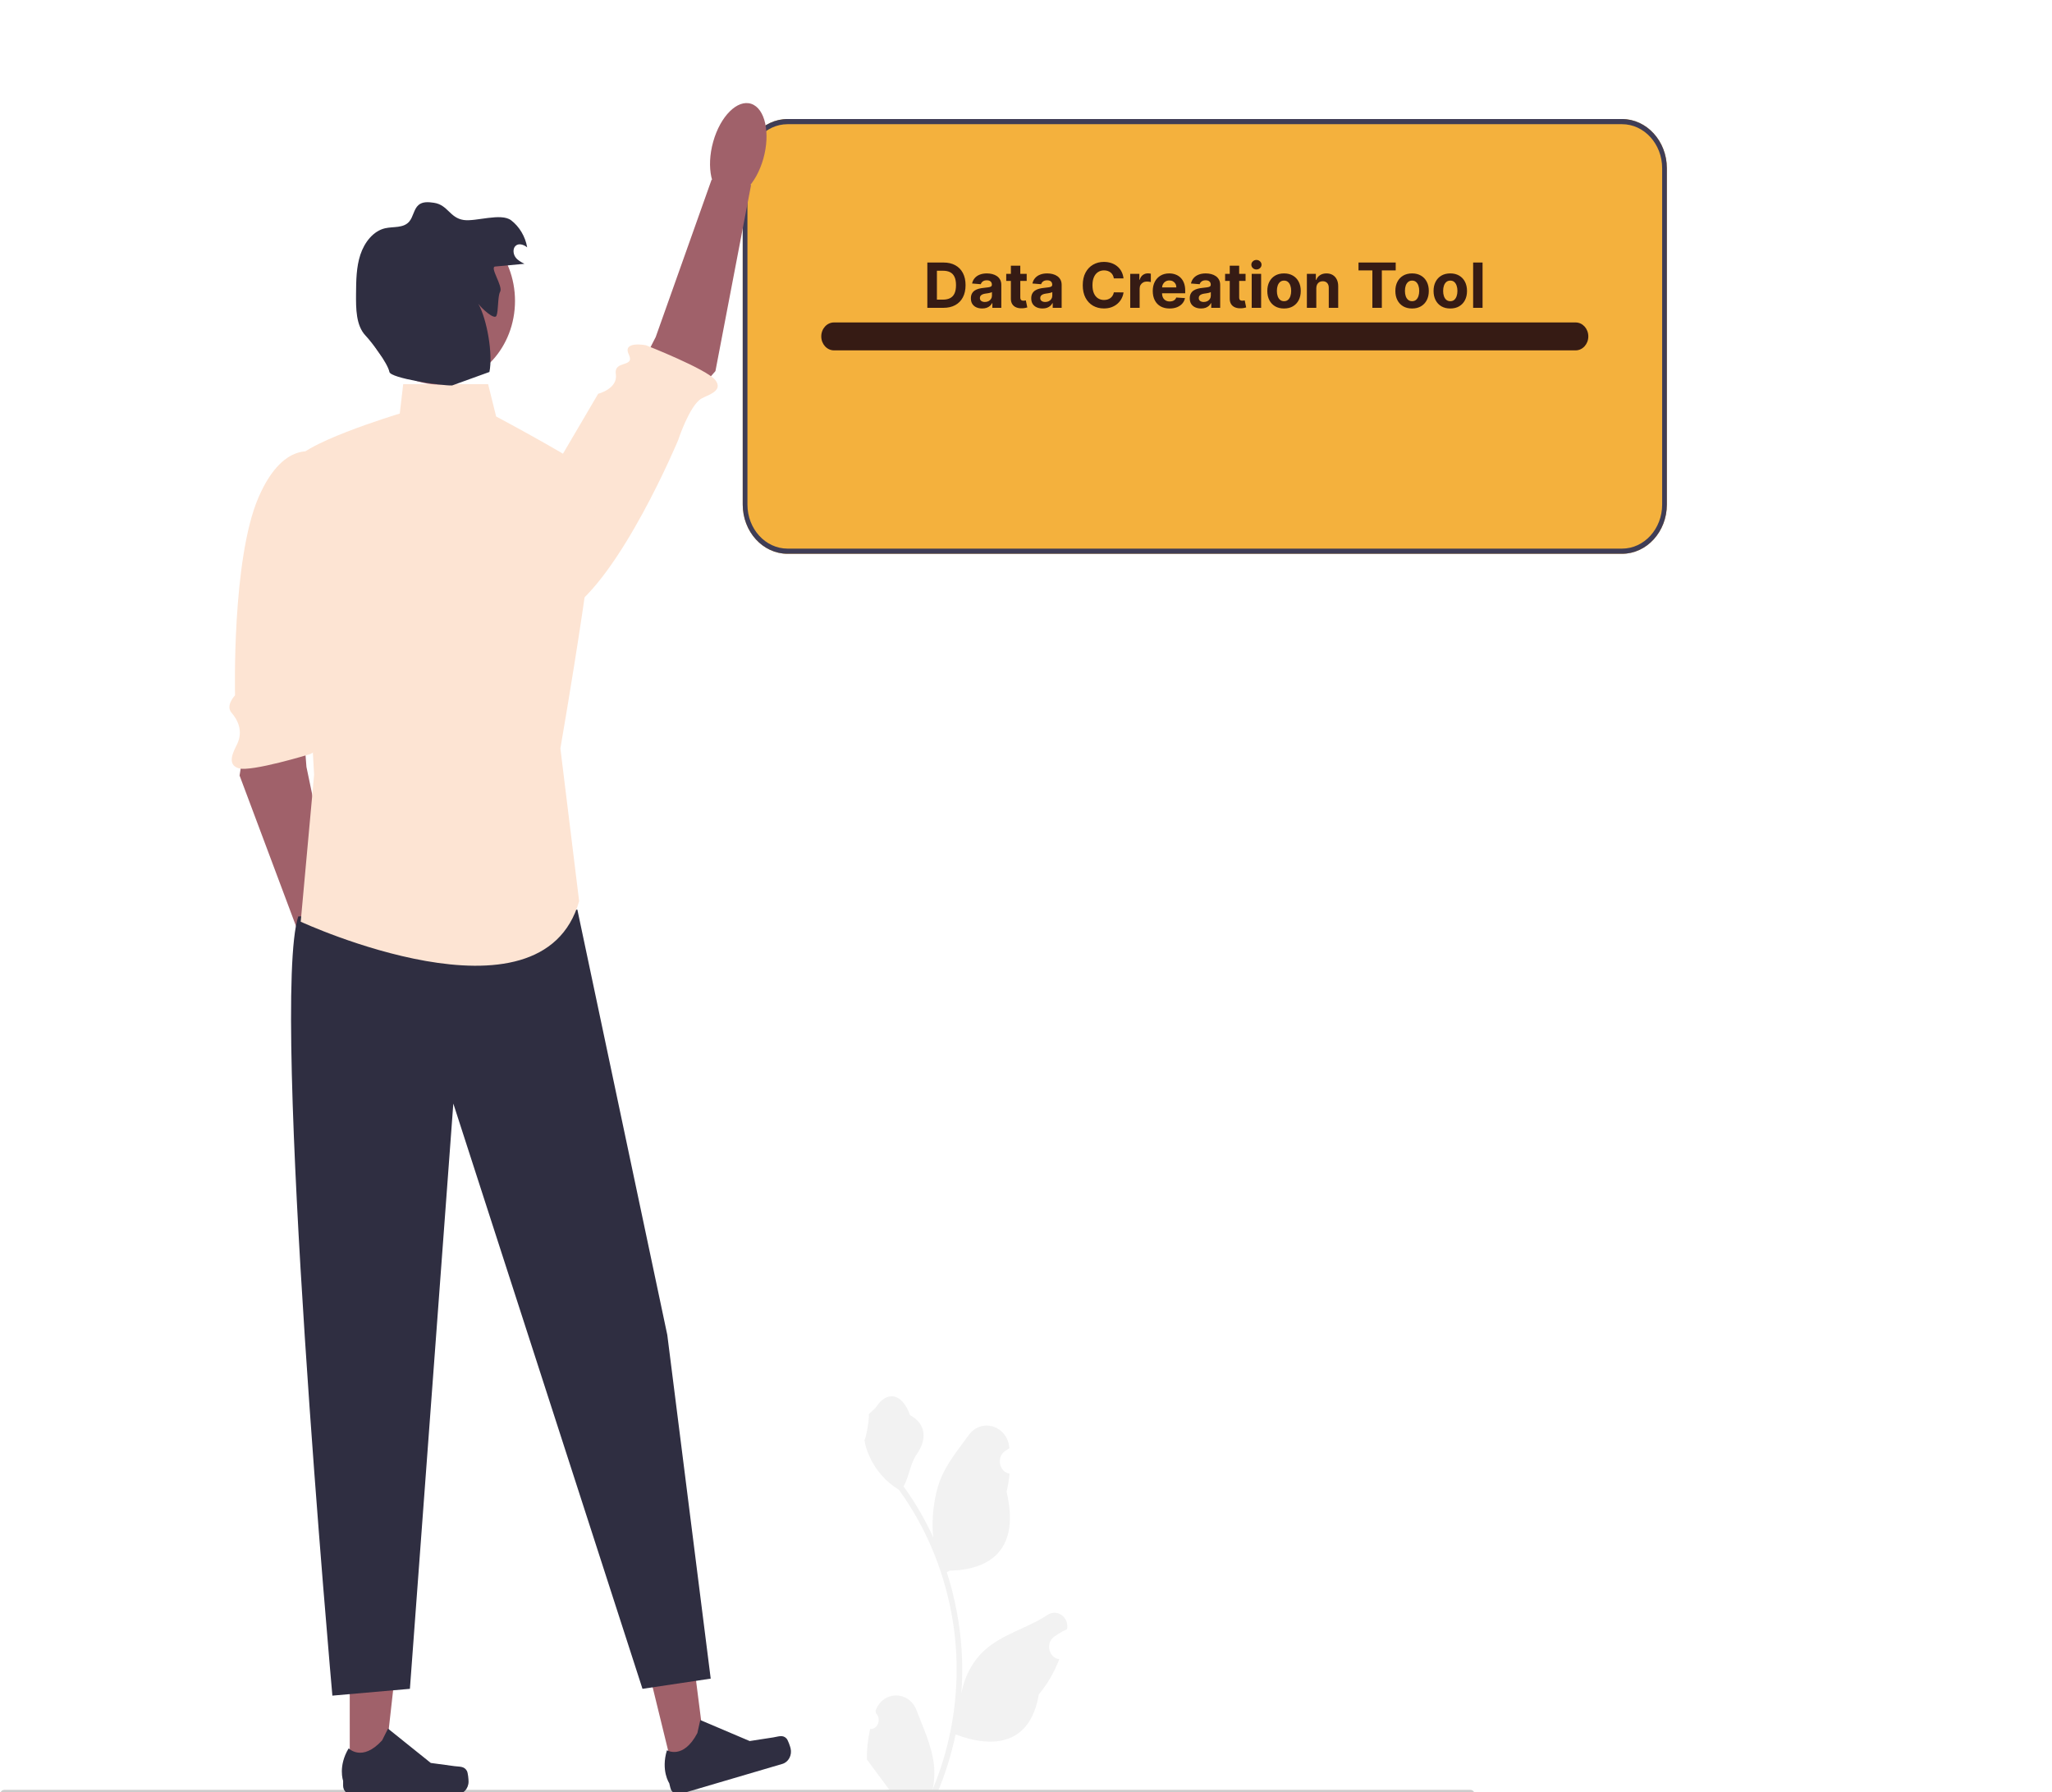 <svg width="1120" height="978" viewBox="0 0 1120 978" fill="none" xmlns="http://www.w3.org/2000/svg">
<g clip-path="url(#clip0_8_24)">
<g filter="url(#filter0_d_8_24)">
<path d="M474.903 939.61C479.002 939.892 481.267 934.304 478.166 931.047L477.858 929.702C477.898 929.594 477.939 929.486 477.98 929.379C482.126 918.534 496.175 918.609 500.285 929.47C503.933 939.109 508.578 948.765 509.721 958.958C510.234 963.457 510.003 968.04 509.093 972.455C517.641 951.97 522.14 929.6 522.14 907.103C522.14 901.451 521.858 895.799 521.281 890.161C520.807 885.549 520.153 880.965 519.307 876.424C514.732 851.875 504.826 828.493 490.537 808.963C483.667 804.843 477.939 798.404 474.479 790.685C473.236 787.901 472.262 784.906 471.8 781.855C472.582 781.967 474.748 768.905 474.158 768.104C475.248 766.29 477.198 765.389 478.387 763.619C484.305 754.817 492.458 756.354 496.714 768.315C505.806 773.349 505.894 781.699 500.315 789.729C496.766 794.837 496.278 801.75 493.164 807.219C493.484 807.669 493.817 808.105 494.138 808.555C500.013 816.823 505.094 825.709 509.378 835.045C508.168 824.67 509.955 812.17 513.002 804.112C516.471 794.932 522.972 787.2 528.698 779.263C535.575 769.73 549.677 773.89 550.889 785.975C550.901 786.092 550.912 786.209 550.923 786.326C550.073 786.852 549.24 787.412 548.426 788.002C543.784 791.37 545.388 799.265 550.888 800.196L551.013 800.217C550.705 803.578 550.18 806.91 549.411 810.186C556.756 841.35 540.899 852.701 518.257 853.211C517.757 853.492 517.27 853.773 516.77 854.04C519.064 861.126 520.897 868.396 522.255 875.763C523.472 882.273 524.318 888.853 524.792 895.461C525.382 903.799 525.331 912.179 524.69 920.503L524.728 920.208C526.356 911.04 530.893 902.478 537.48 896.544C547.293 887.7 561.156 884.444 571.743 877.335C576.839 873.913 583.369 878.335 582.48 884.817L582.436 885.127C580.86 885.83 579.322 886.646 577.836 887.56C576.985 888.086 576.152 888.645 575.338 889.236C570.696 892.604 572.301 900.499 577.801 901.43L577.925 901.451C578.015 901.465 578.092 901.479 578.182 901.493C575.478 908.537 571.71 915.076 566.994 920.714C562.401 947.919 542.676 950.5 521.576 942.577H521.563C519.256 953.601 515.886 964.371 511.554 974.635H475.799C475.671 974.199 475.555 973.749 475.44 973.313C478.746 973.538 482.078 973.327 485.333 972.666C482.681 969.095 480.028 965.495 477.375 961.924C477.311 961.854 477.26 961.784 477.208 961.713C475.863 959.886 474.504 958.072 473.159 956.244L473.158 956.242C473.074 950.631 473.688 945.037 474.903 939.61Z" fill="#F2F2F2"/>
<path d="M0 975.41C0 976.846 1.052 978 2.361 978H802.557C803.867 978 804.918 976.846 804.918 975.41C804.918 973.973 803.867 972.819 802.557 972.819H2.361C1.052 972.819 0 973.973 0 975.41Z" fill="#CCCCCC"/>
<path d="M885.305 60.953H429.871C416.367 60.953 405.386 73 405.386 87.816V271.37C405.386 286.186 416.367 298.234 429.871 298.234H885.305C898.809 298.234 909.79 286.186 909.79 271.37V87.816C909.79 73 898.809 60.953 885.305 60.953Z" fill="#F4B13D"/>
<path d="M885.305 60.953H429.871C416.367 60.953 405.386 73 405.386 87.816V271.37C405.386 286.186 416.367 298.234 429.871 298.234H885.305C898.809 298.234 909.79 286.186 909.79 271.37V87.816C909.79 73 898.809 60.953 885.305 60.953ZM907.215 271.37C907.215 284.632 897.393 295.409 885.305 295.409H429.871C417.783 295.409 407.96 284.632 407.96 271.37V87.816C407.96 74.554 417.783 63.778 429.871 63.778H885.305C897.393 63.778 907.215 74.554 907.215 87.816V271.37Z" fill="#3F3D56"/>
<path d="M859.973 171.974H455.203C451.367 171.974 448.258 175.385 448.258 179.593C448.258 183.801 451.367 187.212 455.203 187.212H859.973C863.809 187.212 866.918 183.801 866.918 179.593C866.918 175.385 863.809 171.974 859.973 171.974Z" fill="#361B14"/>
<path d="M134.829 392.757L130.772 419.26L166.746 515.269L186.048 504.382L167.262 414.537L164.561 380.25L134.829 392.757Z" fill="#A0616A"/>
<path d="M174.54 243.656C174.54 243.656 155.705 233.646 141.089 267.469C126.474 301.291 128.284 375.473 128.284 375.473C128.284 375.473 122.962 381.033 126.34 384.925C129.719 388.818 132.868 394.995 129.422 402.116C127.606 405.869 123.402 413.211 130.286 415.297C137.17 417.383 169.37 407.529 169.37 407.529C169.37 407.529 181.411 401.611 174.569 397.626C167.728 393.641 177.363 369.532 177.363 369.532L185.325 299.891L174.54 243.656Z" fill="#FDE4D3"/>
<path d="M189.329 551.95C196.889 549.403 199.848 536.014 195.938 522.045C192.028 508.075 182.73 498.816 175.17 501.363C167.61 503.91 164.651 517.299 168.56 531.268C172.47 545.238 181.769 554.497 189.329 551.95Z" fill="#A0616A"/>
<path d="M367.623 963.425L385.651 958.115L375.568 879.294L348.959 887.13L367.623 963.425Z" fill="#A0616A"/>
<path d="M429.283 944.792C430.098 945.664 431.213 948.924 431.508 950.131C432.415 953.838 430.41 957.651 427.031 958.645L371.197 975.082C368.891 975.761 366.521 974.261 365.902 971.731L365.278 969.181C365.278 969.181 360.642 962.329 364.018 951.207C364.018 951.207 372.895 956.524 380.622 941.829L382.222 934.722L409.19 946.174L422.098 944.183C424.922 943.747 427.241 942.607 429.283 944.792Z" fill="#2F2E41"/>
<path d="M190.9 962.97L209.567 962.968L218.446 883.973L190.896 883.975L190.9 962.97Z" fill="#A0616A"/>
<path d="M254.855 962.506C255.436 963.58 255.743 967.046 255.743 968.295C255.743 972.134 252.906 975.246 249.407 975.246H191.598C189.211 975.246 187.276 973.123 187.276 970.504V967.863C187.276 967.863 184.416 959.927 190.304 950.145C190.304 950.145 197.621 957.805 208.556 945.808L211.78 939.399L235.121 958.128L248.059 959.875C250.889 960.257 253.399 959.815 254.855 962.506Z" fill="#2F2E41"/>
<path d="M315.131 492.423L364.217 724.549L387.914 912.107L350.676 917.678L247.427 598.273L223.73 917.678L181.415 921.392C181.415 921.392 147.563 542.562 162.796 496.137L315.131 492.423Z" fill="#2F2E41"/>
<path d="M373.558 217.938L390.494 198.523L409.943 96.935L388.403 94.032L357.898 179.921L342.56 209.942L373.558 217.938Z" fill="#A0616A"/>
<path d="M264.311 316.748C264.311 316.748 280.162 348.813 309.581 329.857C339 310.901 370.114 236.269 370.114 236.269C370.114 236.269 376.327 217.296 382.825 213.533C386.251 211.55 395.064 209.411 390.44 203.44C385.816 197.469 352.563 184.416 352.563 184.416C352.563 184.416 339.573 181.883 343.188 189.399C346.804 196.915 334.93 192.259 336.129 200.213C337.327 208.167 326.481 210.908 326.481 210.908L264.311 316.748Z" fill="#FDE4D3"/>
<path d="M416.642 82.584C420.567 68.62 417.623 55.227 410.065 52.67C402.508 50.113 393.2 59.361 389.275 73.325C385.35 87.289 388.294 100.682 395.851 103.239C403.409 105.796 412.717 96.549 416.642 82.584Z" fill="#A0616A"/>
<path d="M266.416 205.658H220.073L218.197 221.689C218.197 221.689 159.751 239.323 161.212 248.941C162.673 258.56 171.44 418.868 171.44 418.868L164.134 499.022C164.134 499.022 295.639 559.939 316.095 487.8L305.867 404.44C305.867 404.44 330.707 261.766 324.862 255.354C319.018 248.941 270.799 223.292 270.799 223.292L266.416 205.658Z" fill="#FDE4D3"/>
<path d="M239.497 205.858C262.47 205.858 281.093 185.426 281.093 160.222C281.093 135.017 262.47 114.585 239.497 114.585C216.524 114.585 197.901 135.017 197.901 160.222C197.901 185.426 216.524 205.858 239.497 205.858Z" fill="#A0616A"/>
<path d="M270.302 141.449C275.617 140.956 280.932 140.463 286.246 139.971C284.419 139.051 282.517 138.067 281.3 136.313C280.083 134.558 279.831 131.785 281.301 130.282C283.019 128.525 285.865 129.456 287.743 131.003C286.709 125.08 283.486 119.653 278.966 116.222C273.444 112.031 259.783 117.029 253.125 116.067C245.444 114.956 244.485 107.771 236.804 106.661C233.909 106.243 230.651 105.927 228.374 107.934C225.849 110.159 225.566 114.367 223.338 116.946C220.157 120.629 214.706 119.543 210.179 120.579C203.767 122.047 198.934 128.214 196.702 134.97C194.47 141.726 194.388 149.073 194.331 156.259C194.267 164.312 194.244 173.634 199.553 179.196C202.787 182.585 211.597 194.211 212.549 199.005C213.226 202.409 240.791 206.556 246.766 206.368L267.129 199.005C269.131 189.336 265.82 170.21 261.062 161.781C262.629 164.052 269.875 170.888 270.983 168.312C272.091 165.736 271.588 157.663 272.967 155.251C274.708 152.205 267.038 141.752 270.302 141.449Z" fill="#2F2E41"/>
<path d="M514.915 164H506.149V139.273H514.987C517.474 139.273 519.616 139.768 521.411 140.758C523.205 141.74 524.586 143.152 525.552 144.996C526.526 146.839 527.013 149.045 527.013 151.612C527.013 154.188 526.526 156.402 525.552 158.253C524.586 160.104 523.197 161.525 521.386 162.515C519.583 163.505 517.426 164 514.915 164ZM511.377 159.521H514.697C516.243 159.521 517.543 159.247 518.597 158.7C519.66 158.144 520.457 157.287 520.988 156.128C521.527 154.961 521.797 153.455 521.797 151.612C521.797 149.785 521.527 148.292 520.988 147.133C520.457 145.974 519.664 145.121 518.609 144.573C517.555 144.026 516.255 143.752 514.71 143.752H511.377V159.521ZM536.077 164.35C534.894 164.35 533.84 164.145 532.914 163.734C531.988 163.316 531.256 162.7 530.716 161.887C530.185 161.066 529.92 160.044 529.92 158.82C529.92 157.79 530.109 156.925 530.487 156.224C530.865 155.524 531.381 154.961 532.032 154.534C532.684 154.107 533.425 153.786 534.254 153.568C535.091 153.351 535.969 153.198 536.886 153.109C537.965 152.997 538.834 152.892 539.494 152.795C540.154 152.691 540.633 152.538 540.931 152.337C541.229 152.135 541.378 151.838 541.378 151.443V151.371C541.378 150.606 541.136 150.014 540.653 149.596C540.178 149.177 539.502 148.968 538.625 148.968C537.699 148.968 536.963 149.173 536.415 149.584C535.868 149.986 535.506 150.493 535.329 151.105L530.572 150.719C530.813 149.592 531.288 148.618 531.996 147.797C532.705 146.968 533.618 146.332 534.737 145.889C535.864 145.438 537.168 145.213 538.649 145.213C539.679 145.213 540.665 145.334 541.607 145.575C542.557 145.817 543.398 146.191 544.131 146.698C544.871 147.205 545.455 147.857 545.881 148.654C546.308 149.443 546.521 150.389 546.521 151.491V164H541.643V161.428H541.498C541.201 162.008 540.802 162.519 540.303 162.962C539.804 163.396 539.204 163.738 538.504 163.988C537.804 164.229 536.995 164.35 536.077 164.35ZM537.55 160.8C538.307 160.8 538.975 160.652 539.555 160.354C540.134 160.048 540.589 159.637 540.919 159.122C541.249 158.607 541.414 158.023 541.414 157.371V155.403C541.253 155.508 541.032 155.605 540.75 155.693C540.476 155.774 540.166 155.85 539.82 155.923C539.474 155.987 539.128 156.047 538.782 156.104C538.436 156.152 538.122 156.196 537.84 156.237C537.236 156.325 536.709 156.466 536.258 156.659C535.808 156.852 535.457 157.114 535.208 157.444C534.958 157.766 534.834 158.168 534.834 158.651C534.834 159.352 535.087 159.887 535.594 160.257C536.109 160.619 536.761 160.8 537.55 160.8ZM560.376 145.455V149.318H549.208V145.455H560.376ZM551.743 141.011H556.887V158.301C556.887 158.776 556.959 159.146 557.104 159.412C557.249 159.67 557.45 159.851 557.708 159.955C557.973 160.06 558.279 160.112 558.625 160.112C558.867 160.112 559.108 160.092 559.35 160.052C559.591 160.004 559.776 159.967 559.905 159.943L560.714 163.771C560.456 163.851 560.094 163.944 559.627 164.048C559.16 164.161 558.593 164.229 557.925 164.254C556.685 164.302 555.599 164.137 554.665 163.759C553.739 163.38 553.019 162.793 552.504 161.996C551.989 161.199 551.735 160.193 551.743 158.977V141.011ZM569.015 164.35C567.831 164.35 566.777 164.145 565.851 163.734C564.926 163.316 564.193 162.7 563.654 161.887C563.123 161.066 562.857 160.044 562.857 158.82C562.857 157.79 563.046 156.925 563.425 156.224C563.803 155.524 564.318 154.961 564.97 154.534C565.622 154.107 566.363 153.786 567.192 153.568C568.029 153.351 568.906 153.198 569.824 153.109C570.902 152.997 571.772 152.892 572.432 152.795C573.092 152.691 573.571 152.538 573.868 152.337C574.166 152.135 574.315 151.838 574.315 151.443V151.371C574.315 150.606 574.074 150.014 573.591 149.596C573.116 149.177 572.44 148.968 571.562 148.968C570.637 148.968 569.9 149.173 569.353 149.584C568.805 149.986 568.443 150.493 568.266 151.105L563.509 150.719C563.751 149.592 564.225 148.618 564.934 147.797C565.642 146.968 566.556 146.332 567.675 145.889C568.801 145.438 570.105 145.213 571.586 145.213C572.617 145.213 573.603 145.334 574.545 145.575C575.494 145.817 576.336 146.191 577.068 146.698C577.809 147.205 578.392 147.857 578.819 148.654C579.245 149.443 579.459 150.389 579.459 151.491V164H574.581V161.428H574.436C574.138 162.008 573.74 162.519 573.241 162.962C572.742 163.396 572.142 163.738 571.442 163.988C570.741 164.229 569.932 164.35 569.015 164.35ZM570.488 160.8C571.244 160.8 571.912 160.652 572.492 160.354C573.072 160.048 573.526 159.637 573.856 159.122C574.186 158.607 574.351 158.023 574.351 157.371V155.403C574.19 155.508 573.969 155.605 573.687 155.693C573.414 155.774 573.104 155.85 572.758 155.923C572.412 155.987 572.065 156.047 571.719 156.104C571.373 156.152 571.059 156.196 570.778 156.237C570.174 156.325 569.647 156.466 569.196 156.659C568.745 156.852 568.395 157.114 568.145 157.444C567.896 157.766 567.771 158.168 567.771 158.651C567.771 159.352 568.025 159.887 568.532 160.257C569.047 160.619 569.699 160.8 570.488 160.8ZM613.232 147.93H607.944C607.847 147.246 607.65 146.638 607.352 146.107C607.054 145.567 606.672 145.108 606.205 144.73C605.738 144.352 605.199 144.062 604.587 143.861C603.984 143.66 603.328 143.559 602.619 143.559C601.339 143.559 600.225 143.877 599.275 144.513C598.325 145.141 597.589 146.058 597.065 147.266C596.542 148.465 596.281 149.922 596.281 151.636C596.281 153.399 596.542 154.88 597.065 156.08C597.597 157.279 598.337 158.184 599.287 158.796C600.237 159.408 601.335 159.714 602.583 159.714C603.283 159.714 603.931 159.621 604.527 159.436C605.131 159.251 605.666 158.981 606.133 158.627C606.6 158.265 606.986 157.826 607.292 157.311C607.606 156.796 607.823 156.208 607.944 155.548L613.232 155.572C613.095 156.707 612.753 157.802 612.206 158.857C611.667 159.903 610.938 160.841 610.021 161.67C609.111 162.491 608.024 163.143 606.761 163.626C605.505 164.101 604.084 164.338 602.499 164.338C600.293 164.338 598.321 163.839 596.582 162.841C594.852 161.843 593.483 160.398 592.477 158.506C591.479 156.615 590.98 154.325 590.98 151.636C590.98 148.94 591.487 146.646 592.501 144.754C593.516 142.863 594.892 141.422 596.631 140.432C598.369 139.434 600.325 138.935 602.499 138.935C603.931 138.935 605.259 139.136 606.483 139.538C607.714 139.941 608.805 140.528 609.755 141.301C610.705 142.066 611.478 143.004 612.073 144.114C612.677 145.225 613.063 146.497 613.232 147.93ZM616.885 164V145.455H621.871V148.69H622.064C622.402 147.539 622.97 146.67 623.767 146.082C624.564 145.487 625.481 145.189 626.52 145.189C626.777 145.189 627.055 145.205 627.353 145.237C627.65 145.269 627.912 145.314 628.137 145.37V149.934C627.896 149.862 627.562 149.797 627.135 149.741C626.709 149.684 626.318 149.656 625.964 149.656C625.208 149.656 624.531 149.821 623.936 150.151C623.348 150.473 622.881 150.924 622.535 151.504C622.197 152.083 622.028 152.751 622.028 153.508V164H616.885ZM638.385 164.362C636.477 164.362 634.835 163.976 633.459 163.203C632.091 162.422 631.036 161.32 630.296 159.895C629.555 158.462 629.185 156.768 629.185 154.812C629.185 152.904 629.555 151.23 630.296 149.789C631.036 148.348 632.079 147.225 633.423 146.42C634.775 145.616 636.361 145.213 638.18 145.213C639.403 145.213 640.542 145.41 641.597 145.805C642.659 146.191 643.585 146.775 644.374 147.555C645.171 148.336 645.79 149.318 646.233 150.501C646.676 151.677 646.897 153.053 646.897 154.631V156.043H631.237V152.856H642.056C642.056 152.115 641.895 151.459 641.573 150.888C641.251 150.316 640.804 149.87 640.232 149.548C639.669 149.218 639.013 149.053 638.264 149.053C637.484 149.053 636.791 149.234 636.188 149.596C635.592 149.95 635.125 150.429 634.787 151.033C634.449 151.628 634.276 152.292 634.268 153.025V156.055C634.268 156.973 634.437 157.766 634.775 158.434C635.121 159.102 635.608 159.617 636.236 159.979C636.864 160.342 637.608 160.523 638.47 160.523C639.041 160.523 639.564 160.442 640.039 160.281C640.514 160.12 640.921 159.879 641.259 159.557C641.597 159.235 641.854 158.84 642.031 158.374L646.789 158.688C646.547 159.83 646.052 160.829 645.303 161.682C644.563 162.527 643.605 163.187 642.43 163.662C641.263 164.129 639.914 164.362 638.385 164.362ZM655.542 164.35C654.359 164.35 653.304 164.145 652.379 163.734C651.453 163.316 650.721 162.7 650.181 161.887C649.65 161.066 649.384 160.044 649.384 158.82C649.384 157.79 649.574 156.925 649.952 156.224C650.33 155.524 650.845 154.961 651.497 154.534C652.149 154.107 652.89 153.786 653.719 153.568C654.556 153.351 655.433 153.198 656.351 153.109C657.43 152.997 658.299 152.892 658.959 152.795C659.619 152.691 660.098 152.538 660.396 152.337C660.694 152.135 660.843 151.838 660.843 151.443V151.371C660.843 150.606 660.601 150.014 660.118 149.596C659.643 149.177 658.967 148.968 658.09 148.968C657.164 148.968 656.427 149.173 655.88 149.584C655.333 149.986 654.971 150.493 654.794 151.105L650.036 150.719C650.278 149.592 650.753 148.618 651.461 147.797C652.169 146.968 653.083 146.332 654.202 145.889C655.329 145.438 656.633 145.213 658.114 145.213C659.144 145.213 660.13 145.334 661.072 145.575C662.022 145.817 662.863 146.191 663.595 146.698C664.336 147.205 664.919 147.857 665.346 148.654C665.773 149.443 665.986 150.389 665.986 151.491V164H661.108V161.428H660.963C660.665 162.008 660.267 162.519 659.768 162.962C659.269 163.396 658.669 163.738 657.969 163.988C657.269 164.229 656.46 164.35 655.542 164.35ZM657.015 160.8C657.772 160.8 658.44 160.652 659.019 160.354C659.599 160.048 660.054 159.637 660.384 159.122C660.714 158.607 660.879 158.023 660.879 157.371V155.403C660.718 155.508 660.496 155.605 660.215 155.693C659.941 155.774 659.631 155.85 659.285 155.923C658.939 155.987 658.593 156.047 658.247 156.104C657.901 156.152 657.587 156.196 657.305 156.237C656.701 156.325 656.174 156.466 655.723 156.659C655.272 156.852 654.922 157.114 654.673 157.444C654.423 157.766 654.298 158.168 654.298 158.651C654.298 159.352 654.552 159.887 655.059 160.257C655.574 160.619 656.226 160.8 657.015 160.8ZM679.841 145.455V149.318H668.672V145.455H679.841ZM671.208 141.011H676.351V158.301C676.351 158.776 676.424 159.146 676.569 159.412C676.714 159.67 676.915 159.851 677.172 159.955C677.438 160.06 677.744 160.112 678.09 160.112C678.331 160.112 678.573 160.092 678.814 160.052C679.056 160.004 679.241 159.967 679.37 159.943L680.179 163.771C679.921 163.851 679.559 163.944 679.092 164.048C678.625 164.161 678.058 164.229 677.39 164.254C676.15 164.302 675.064 164.137 674.13 163.759C673.204 163.38 672.484 162.793 671.969 161.996C671.453 161.199 671.2 160.193 671.208 158.977V141.011ZM683.191 164V145.455H688.335V164H683.191ZM685.775 143.064C685.01 143.064 684.354 142.81 683.807 142.303C683.268 141.788 682.998 141.172 682.998 140.456C682.998 139.748 683.268 139.14 683.807 138.633C684.354 138.118 685.01 137.86 685.775 137.86C686.54 137.86 687.192 138.118 687.731 138.633C688.278 139.14 688.552 139.748 688.552 140.456C688.552 141.172 688.278 141.788 687.731 142.303C687.192 142.81 686.54 143.064 685.775 143.064ZM700.834 164.362C698.959 164.362 697.337 163.964 695.968 163.167C694.608 162.362 693.558 161.243 692.817 159.81C692.077 158.37 691.706 156.699 691.706 154.8C691.706 152.884 692.077 151.21 692.817 149.777C693.558 148.336 694.608 147.217 695.968 146.42C697.337 145.616 698.959 145.213 700.834 145.213C702.71 145.213 704.328 145.616 705.688 146.42C707.056 147.217 708.111 148.336 708.851 149.777C709.592 151.21 709.962 152.884 709.962 154.8C709.962 156.699 709.592 158.37 708.851 159.81C708.111 161.243 707.056 162.362 705.688 163.167C704.328 163.964 702.71 164.362 700.834 164.362ZM700.858 160.378C701.712 160.378 702.424 160.136 702.995 159.653C703.567 159.162 703.998 158.494 704.287 157.649C704.585 156.804 704.734 155.842 704.734 154.763C704.734 153.685 704.585 152.723 704.287 151.878C703.998 151.033 703.567 150.365 702.995 149.874C702.424 149.383 701.712 149.137 700.858 149.137C699.997 149.137 699.273 149.383 698.685 149.874C698.105 150.365 697.667 151.033 697.369 151.878C697.079 152.723 696.934 153.685 696.934 154.763C696.934 155.842 697.079 156.804 697.369 157.649C697.667 158.494 698.105 159.162 698.685 159.653C699.273 160.136 699.997 160.378 700.858 160.378ZM718.45 153.278V164H713.306V145.455H718.208V148.727H718.426C718.836 147.648 719.525 146.795 720.49 146.167C721.456 145.531 722.627 145.213 724.004 145.213C725.292 145.213 726.415 145.495 727.373 146.058C728.33 146.622 729.075 147.427 729.606 148.473C730.137 149.511 730.403 150.751 730.403 152.192V164H725.26V153.109C725.268 151.974 724.978 151.089 724.39 150.453C723.803 149.809 722.994 149.487 721.963 149.487C721.271 149.487 720.659 149.636 720.128 149.934C719.605 150.232 719.194 150.666 718.897 151.238C718.607 151.801 718.458 152.482 718.45 153.278ZM741.481 143.583V139.273H761.789V143.583H754.219V164H749.051V143.583H741.481ZM770.727 164.362C768.851 164.362 767.229 163.964 765.861 163.167C764.501 162.362 763.45 161.243 762.71 159.81C761.969 158.37 761.599 156.699 761.599 154.8C761.599 152.884 761.969 151.21 762.71 149.777C763.45 148.336 764.501 147.217 765.861 146.42C767.229 145.616 768.851 145.213 770.727 145.213C772.602 145.213 774.22 145.616 775.58 146.42C776.949 147.217 778.003 148.336 778.744 149.777C779.484 151.21 779.855 152.884 779.855 154.8C779.855 156.699 779.484 158.37 778.744 159.81C778.003 161.243 776.949 162.362 775.58 163.167C774.22 163.964 772.602 164.362 770.727 164.362ZM770.751 160.378C771.604 160.378 772.316 160.136 772.888 159.653C773.459 159.162 773.89 158.494 774.18 157.649C774.478 156.804 774.627 155.842 774.627 154.763C774.627 153.685 774.478 152.723 774.18 151.878C773.89 151.033 773.459 150.365 772.888 149.874C772.316 149.383 771.604 149.137 770.751 149.137C769.89 149.137 769.165 149.383 768.578 149.874C767.998 150.365 767.559 151.033 767.262 151.878C766.972 152.723 766.827 153.685 766.827 154.763C766.827 155.842 766.972 156.804 767.262 157.649C767.559 158.494 767.998 159.162 768.578 159.653C769.165 160.136 769.89 160.378 770.751 160.378ZM791.578 164.362C789.703 164.362 788.081 163.964 786.713 163.167C785.352 162.362 784.302 161.243 783.561 159.81C782.821 158.37 782.45 156.699 782.45 154.8C782.45 152.884 782.821 151.21 783.561 149.777C784.302 148.336 785.352 147.217 786.713 146.42C788.081 145.616 789.703 145.213 791.578 145.213C793.454 145.213 795.072 145.616 796.432 146.42C797.8 147.217 798.855 148.336 799.595 149.777C800.336 151.21 800.706 152.884 800.706 154.8C800.706 156.699 800.336 158.37 799.595 159.81C798.855 161.243 797.8 162.362 796.432 163.167C795.072 163.964 793.454 164.362 791.578 164.362ZM791.602 160.378C792.456 160.378 793.168 160.136 793.74 159.653C794.311 159.162 794.742 158.494 795.031 157.649C795.329 156.804 795.478 155.842 795.478 154.763C795.478 153.685 795.329 152.723 795.031 151.878C794.742 151.033 794.311 150.365 793.74 149.874C793.168 149.383 792.456 149.137 791.602 149.137C790.741 149.137 790.017 149.383 789.429 149.874C788.85 150.365 788.411 151.033 788.113 151.878C787.823 152.723 787.678 153.685 787.678 154.763C787.678 155.842 787.823 156.804 788.113 157.649C788.411 158.494 788.85 159.162 789.429 159.653C790.017 160.136 790.741 160.378 791.602 160.378ZM809.194 139.273V164H804.051V139.273H809.194Z" fill="#361B14"/>
</g>
</g>
<defs>
<filter id="filter0_d_8_24" x="-4" y="52.245" width="917.79" height="933.755" filterUnits="userSpaceOnUse" color-interpolation-filters="sRGB">
<feFlood flood-opacity="0" result="BackgroundImageFix"/>
<feColorMatrix in="SourceAlpha" type="matrix" values="0 0 0 0 0 0 0 0 0 0 0 0 0 0 0 0 0 0 127 0" result="hardAlpha"/>
<feOffset dy="4"/>
<feGaussianBlur stdDeviation="2"/>
<feComposite in2="hardAlpha" operator="out"/>
<feColorMatrix type="matrix" values="0 0 0 0 0 0 0 0 0 0 0 0 0 0 0 0 0 0 0.25 0"/>
<feBlend mode="normal" in2="BackgroundImageFix" result="effect1_dropShadow_8_24"/>
<feBlend mode="normal" in="SourceGraphic" in2="effect1_dropShadow_8_24" result="shape"/>
</filter>
<clipPath id="clip0_8_24">
<rect width="1120" height="978" fill="white"/>
</clipPath>
</defs>
</svg>
